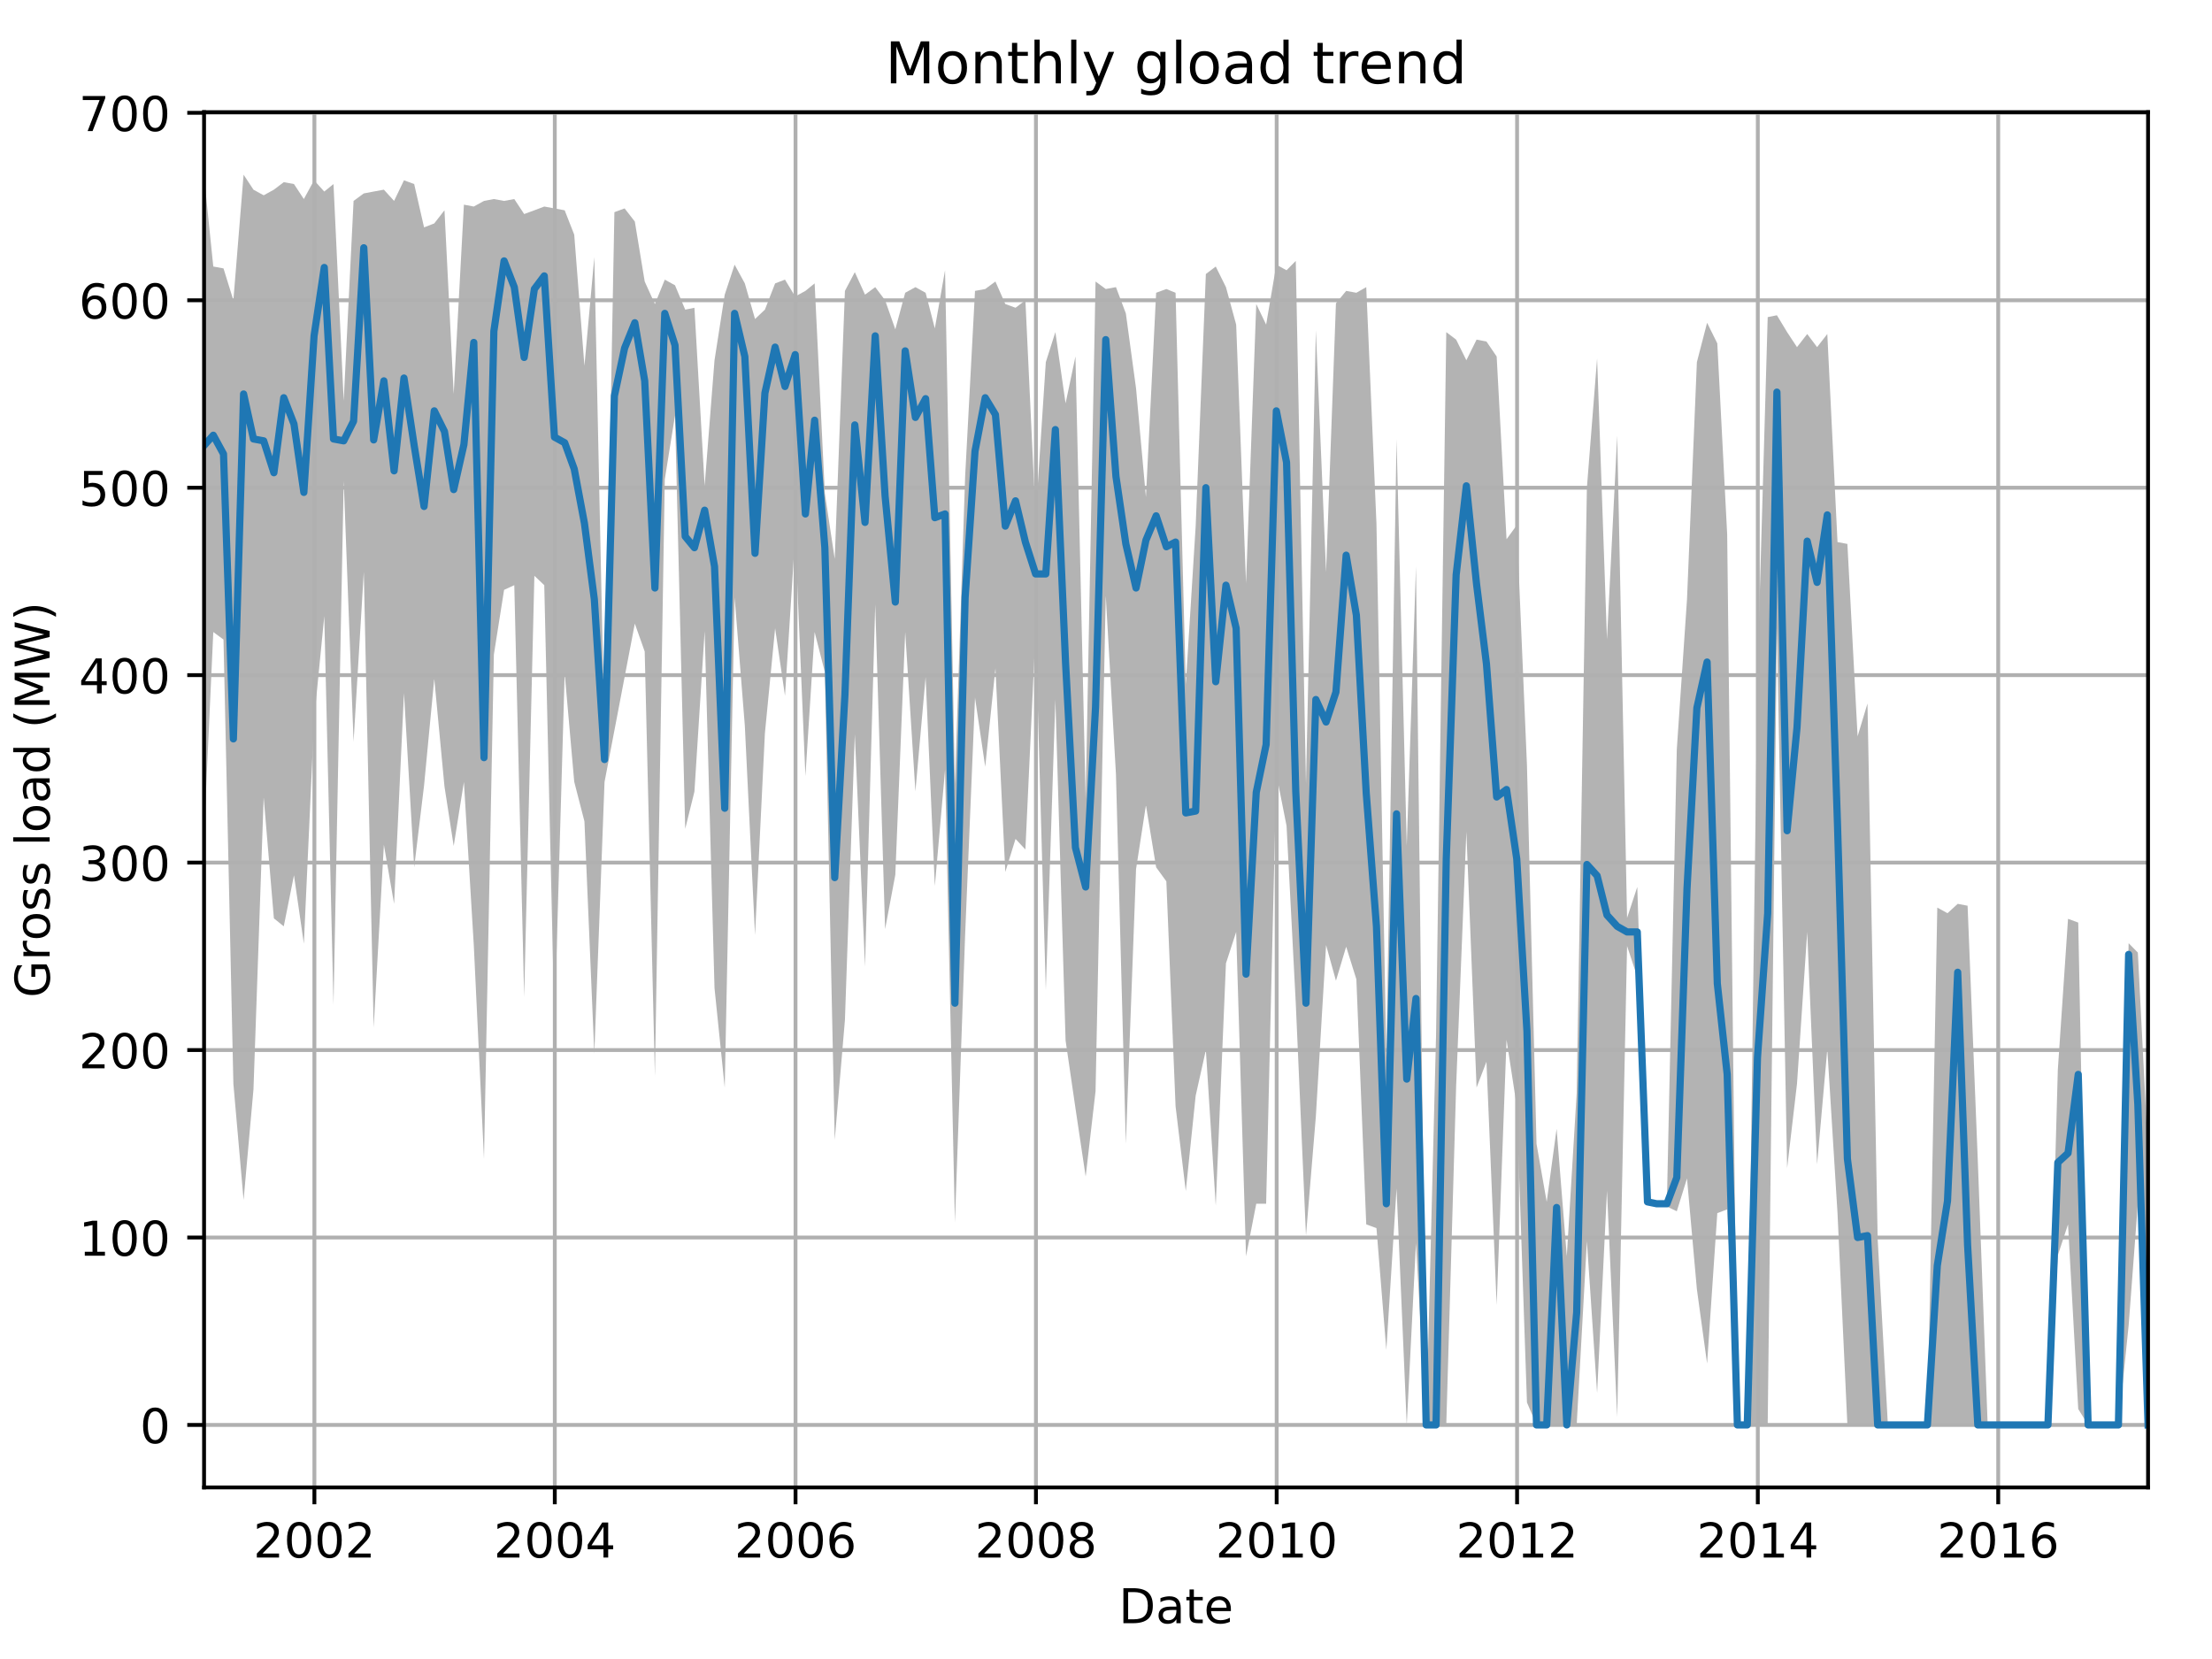 <?xml version="1.0" encoding="utf-8" standalone="no"?>
<!DOCTYPE svg PUBLIC "-//W3C//DTD SVG 1.1//EN"
  "http://www.w3.org/Graphics/SVG/1.1/DTD/svg11.dtd">
<!-- Created with matplotlib (http://matplotlib.org/) -->
<svg height="345.6pt" version="1.1" viewBox="0 0 460.8 345.6" width="460.8pt" xmlns="http://www.w3.org/2000/svg" xmlns:xlink="http://www.w3.org/1999/xlink">
 <defs>
  <style type="text/css">
*{stroke-linecap:butt;stroke-linejoin:round;}
  </style>
 </defs>
 <g id="figure_1">
  <g id="patch_1">
   <path d="M 0 345.6 
L 460.8 345.6 
L 460.8 0 
L 0 0 
z
" style="fill:none;"/>
  </g>
  <g id="axes_1">
   <g id="patch_2">
    <path d="M 42.511 309.863 
L 447.48 309.863 
L 447.48 23.365 
L 42.511 23.365 
z
" style="fill:none;"/>
   </g>
   <g id="PolyCollection_1">
    <path clip-path="url(#p356edbb4f3)" d="M 42.511 36.778 
L 42.511 173.643 
L 44.432 131.666 
L 46.559 133.228 
L 48.617 225.773 
L 50.744 249.983 
L 52.802 226.944 
L 54.929 166.077 
L 57.055 191.312 
L 59.113 192.972 
L 61.24 182.331 
L 63.298 196.584 
L 65.425 150.067 
L 67.552 128.347 
L 69.473 209.324 
L 71.599 100.183 
L 73.657 154.509 
L 75.784 119.122 
L 77.842 214.058 
L 79.969 175.986 
L 82.096 188.286 
L 84.154 144.357 
L 86.281 180.672 
L 88.339 163.637 
L 90.465 141.379 
L 92.592 163.832 
L 94.513 176.23 
L 96.64 162.905 
L 98.698 196.877 
L 100.825 241.392 
L 102.883 136.352 
L 105.009 122.88 
L 107.136 121.904 
L 109.194 207.713 
L 111.321 119.951 
L 113.379 121.904 
L 115.506 213.668 
L 117.633 140.257 
L 119.622 162.856 
L 121.749 171.105 
L 123.807 219.525 
L 125.934 162.905 
L 127.992 152.166 
L 130.118 141.038 
L 132.245 129.909 
L 134.303 135.717 
L 136.43 224.211 
L 138.488 99.841 
L 140.615 86.565 
L 142.742 172.667 
L 144.662 164.906 
L 146.789 131.471 
L 148.847 205.858 
L 150.974 226.554 
L 153.032 124.442 
L 155.159 151.141 
L 157.286 194.778 
L 159.344 152.752 
L 161.47 130.885 
L 163.529 144.942 
L 165.655 111.507 
L 167.782 161.684 
L 169.703 131.666 
L 171.83 140.013 
L 173.888 237.487 
L 176.014 212.496 
L 178.073 152.947 
L 180.199 201.367 
L 182.326 125.906 
L 184.384 193.558 
L 186.511 182.234 
L 188.569 131.666 
L 190.696 164.857 
L 192.822 141.038 
L 194.743 184.577 
L 196.87 160.367 
L 198.928 254.669 
L 201.055 194.729 
L 203.113 145.333 
L 205.24 159.732 
L 207.366 139.232 
L 209.425 181.648 
L 211.551 174.766 
L 213.609 176.962 
L 215.736 131.275 
L 217.863 206.248 
L 219.852 145.723 
L 221.979 216.743 
L 224.037 230.849 
L 226.164 245.102 
L 228.222 227.335 
L 230.349 124.051 
L 232.475 161.343 
L 234.534 238.268 
L 236.66 181.062 
L 238.718 167.737 
L 240.845 180.672 
L 242.972 183.6 
L 244.893 230.458 
L 247.019 248.128 
L 249.078 228.262 
L 251.204 218.744 
L 253.262 251.154 
L 255.389 200.684 
L 257.516 194.143 
L 259.574 261.697 
L 261.701 250.764 
L 263.759 250.764 
L 265.886 161.294 
L 268.012 172.032 
L 269.933 208.982 
L 272.06 257.402 
L 274.118 232.557 
L 276.245 196.877 
L 278.303 204.296 
L 280.43 197.218 
L 282.556 204.003 
L 284.614 255.059 
L 286.741 255.84 
L 288.799 281.221 
L 290.926 247.591 
L 293.053 296.841 
L 294.974 258.964 
L 297.1 296.841 
L 299.158 296.841 
L 301.285 296.841 
L 303.343 226.163 
L 305.47 173.253 
L 307.597 226.554 
L 309.655 221.184 
L 311.782 271.85 
L 313.84 216.596 
L 315.966 230.458 
L 318.093 292.155 
L 320.083 296.841 
L 322.209 296.841 
L 324.267 296.841 
L 326.394 296.841 
L 328.452 296.841 
L 330.579 258.573 
L 332.706 290.203 
L 334.764 248.03 
L 336.891 295.181 
L 338.949 197.072 
L 341.075 203.515 
L 343.202 250.959 
L 345.123 251.349 
L 347.25 251.349 
L 349.308 252.326 
L 351.435 245.492 
L 353.493 268.58 
L 355.619 284.052 
L 357.746 252.716 
L 359.804 251.935 
L 361.931 296.841 
L 363.989 296.841 
L 366.116 296.841 
L 368.243 296.841 
L 370.163 130.885 
L 372.29 243.344 
L 374.348 225.773 
L 376.475 194.143 
L 378.533 242.564 
L 380.66 218.549 
L 382.787 252.716 
L 384.845 296.841 
L 386.971 296.841 
L 389.029 296.841 
L 391.156 296.841 
L 393.283 296.841 
L 395.204 296.841 
L 397.331 296.841 
L 399.389 296.841 
L 401.515 296.841 
L 403.574 296.841 
L 405.7 296.841 
L 407.827 296.841 
L 409.885 296.841 
L 412.012 296.841 
L 414.07 296.841 
L 416.197 296.841 
L 418.323 296.841 
L 420.313 296.841 
L 422.44 296.841 
L 424.498 296.841 
L 426.624 296.841 
L 428.683 261.502 
L 430.809 255.059 
L 432.936 293.522 
L 434.994 296.841 
L 437.121 296.841 
L 439.179 296.841 
L 441.306 296.841 
L 443.432 276.145 
L 445.353 250.764 
L 447.48 296.841 
L 447.48 240.221 
L 447.48 240.221 
L 445.353 198.439 
L 443.432 196.486 
L 441.306 296.841 
L 439.179 296.841 
L 437.121 296.841 
L 434.994 296.841 
L 432.936 192.191 
L 430.809 191.41 
L 428.683 222.844 
L 426.624 296.841 
L 424.498 296.841 
L 422.44 296.841 
L 420.313 296.841 
L 418.323 296.841 
L 416.197 296.841 
L 414.07 296.841 
L 412.012 241.783 
L 409.885 188.677 
L 407.827 188.286 
L 405.7 190.239 
L 403.574 189.067 
L 401.515 296.841 
L 399.389 296.841 
L 397.331 296.841 
L 395.204 296.841 
L 393.283 296.841 
L 391.156 258.183 
L 389.029 146.553 
L 386.971 153.387 
L 384.845 113.313 
L 382.787 112.923 
L 380.66 69.579 
L 378.533 72.312 
L 376.475 69.579 
L 374.348 72.312 
L 372.29 69.188 
L 370.163 65.674 
L 368.243 66.065 
L 366.116 140.257 
L 363.989 296.841 
L 361.931 296.841 
L 359.804 111.361 
L 357.746 71.531 
L 355.619 67.236 
L 353.493 75.436 
L 351.435 124.832 
L 349.308 156.12 
L 347.25 250.178 
L 345.123 250.178 
L 343.202 249.787 
L 341.075 184.772 
L 338.949 191.215 
L 336.891 90.763 
L 334.764 133.228 
L 332.706 74.655 
L 330.579 101.599 
L 328.452 227.725 
L 326.394 261.697 
L 324.267 235.144 
L 322.209 250.373 
L 320.083 238.268 
L 318.093 159.39 
L 315.966 109.408 
L 313.84 112.337 
L 311.782 74.265 
L 309.655 71.141 
L 307.597 70.75 
L 305.47 75.046 
L 303.343 70.75 
L 301.285 69.188 
L 299.158 215.62 
L 297.1 296.841 
L 294.974 117.999 
L 293.053 176.181 
L 290.926 91.495 
L 288.799 220.306 
L 286.741 109.067 
L 284.614 59.817 
L 282.556 60.988 
L 280.43 60.598 
L 278.303 63.185 
L 276.245 119.17 
L 274.118 68.798 
L 272.06 163.295 
L 269.933 54.35 
L 268.012 56.302 
L 265.886 55.131 
L 263.759 67.626 
L 261.701 63.331 
L 259.574 121.513 
L 257.516 67.626 
L 255.389 59.817 
L 253.262 55.521 
L 251.204 57.083 
L 249.078 109.652 
L 247.019 142.599 
L 244.893 60.988 
L 242.972 60.207 
L 240.845 60.988 
L 238.718 103.551 
L 236.66 80.903 
L 234.534 65.284 
L 232.475 59.817 
L 230.349 60.207 
L 228.222 58.645 
L 226.164 166.419 
L 224.037 74.265 
L 221.979 84.027 
L 219.852 69.188 
L 217.863 75.436 
L 215.736 107.846 
L 213.609 62.55 
L 211.551 64.112 
L 209.425 63.331 
L 207.366 58.645 
L 205.24 60.207 
L 203.113 60.598 
L 201.055 99.256 
L 198.928 163.295 
L 196.87 56.302 
L 194.743 68.407 
L 192.822 60.988 
L 190.696 59.817 
L 188.569 60.988 
L 186.511 68.603 
L 184.384 62.55 
L 182.326 59.817 
L 180.199 61.379 
L 178.073 56.693 
L 176.014 60.598 
L 173.888 116.437 
L 171.83 102.77 
L 169.703 59.036 
L 167.782 60.598 
L 165.655 61.769 
L 163.529 58.255 
L 161.47 59.036 
L 159.344 64.503 
L 157.286 66.455 
L 155.159 59.036 
L 153.032 55.131 
L 150.974 61.379 
L 148.847 75.046 
L 146.789 101.208 
L 144.662 64.112 
L 142.742 64.503 
L 140.615 59.426 
L 138.488 58.255 
L 136.43 63.331 
L 134.303 58.645 
L 132.245 46.15 
L 130.118 43.416 
L 127.992 44.197 
L 125.934 153.533 
L 123.807 53.569 
L 121.749 76.217 
L 119.622 48.883 
L 117.633 43.807 
L 115.506 43.416 
L 113.379 43.026 
L 111.321 43.807 
L 109.194 44.588 
L 107.136 41.464 
L 105.009 41.854 
L 102.883 41.464 
L 100.825 41.854 
L 98.698 43.026 
L 96.64 42.635 
L 94.513 82.074 
L 92.592 43.807 
L 90.465 46.54 
L 88.339 47.37 
L 86.281 38.34 
L 84.154 37.559 
L 82.096 41.854 
L 79.969 39.512 
L 77.842 39.902 
L 75.784 40.293 
L 73.657 41.854 
L 71.599 83.49 
L 69.473 38.34 
L 67.552 39.902 
L 65.425 37.559 
L 63.298 41.464 
L 61.24 38.34 
L 59.113 37.95 
L 57.055 39.512 
L 54.929 40.683 
L 52.802 39.512 
L 50.744 36.388 
L 48.617 62.55 
L 46.559 55.912 
L 44.432 55.521 
L 42.511 36.778 
z
" style="fill:#808080;fill-opacity:0.6;"/>
   </g>
   <g id="matplotlib.axis_1">
    <g id="xtick_1">
     <g id="line2d_1">
      <path clip-path="url(#p356edbb4f3)" d="M 65.494 309.863 
L 65.494 23.365 
" style="fill:none;stroke:#b0b0b0;stroke-linecap:square;stroke-width:0.8;"/>
     </g>
     <g id="line2d_2">
      <defs>
       <path d="M 0 0 
L 0 3.5 
" id="m01c6a694cd" style="stroke:#000000;stroke-width:0.8;"/>
      </defs>
      <g>
       <use style="stroke:#000000;stroke-width:0.8;" x="65.494" xlink:href="#m01c6a694cd" y="309.863"/>
      </g>
     </g>
     <g id="text_1">
      <!-- 2002 -->
      <defs>
       <path d="M 19.188 8.297 
L 53.609 8.297 
L 53.609 0 
L 7.328 0 
L 7.328 8.297 
Q 12.938 14.109 22.625 23.891 
Q 32.328 33.688 34.812 36.531 
Q 39.547 41.844 41.422 45.531 
Q 43.312 49.219 43.312 52.781 
Q 43.312 58.594 39.234 62.25 
Q 35.156 65.922 28.609 65.922 
Q 23.969 65.922 18.812 64.312 
Q 13.672 62.703 7.812 59.422 
L 7.812 69.391 
Q 13.766 71.781 18.938 73 
Q 24.125 74.219 28.422 74.219 
Q 39.75 74.219 46.484 68.547 
Q 53.219 62.891 53.219 53.422 
Q 53.219 48.922 51.531 44.891 
Q 49.859 40.875 45.406 35.406 
Q 44.188 33.984 37.641 27.219 
Q 31.109 20.453 19.188 8.297 
z
" id="DejaVuSans-32"/>
       <path d="M 31.781 66.406 
Q 24.172 66.406 20.328 58.906 
Q 16.5 51.422 16.5 36.375 
Q 16.5 21.391 20.328 13.891 
Q 24.172 6.391 31.781 6.391 
Q 39.453 6.391 43.281 13.891 
Q 47.125 21.391 47.125 36.375 
Q 47.125 51.422 43.281 58.906 
Q 39.453 66.406 31.781 66.406 
z
M 31.781 74.219 
Q 44.047 74.219 50.516 64.516 
Q 56.984 54.828 56.984 36.375 
Q 56.984 17.969 50.516 8.266 
Q 44.047 -1.422 31.781 -1.422 
Q 19.531 -1.422 13.062 8.266 
Q 6.594 17.969 6.594 36.375 
Q 6.594 54.828 13.062 64.516 
Q 19.531 74.219 31.781 74.219 
z
" id="DejaVuSans-30"/>
      </defs>
      <g transform="translate(52.769 324.462)scale(0.1 -0.1)">
       <use xlink:href="#DejaVuSans-32"/>
       <use x="63.623" xlink:href="#DejaVuSans-30"/>
       <use x="127.246" xlink:href="#DejaVuSans-30"/>
       <use x="190.869" xlink:href="#DejaVuSans-32"/>
      </g>
     </g>
    </g>
    <g id="xtick_2">
     <g id="line2d_3">
      <path clip-path="url(#p356edbb4f3)" d="M 115.574 309.863 
L 115.574 23.365 
" style="fill:none;stroke:#b0b0b0;stroke-linecap:square;stroke-width:0.8;"/>
     </g>
     <g id="line2d_4">
      <g>
       <use style="stroke:#000000;stroke-width:0.8;" x="115.574" xlink:href="#m01c6a694cd" y="309.863"/>
      </g>
     </g>
     <g id="text_2">
      <!-- 2004 -->
      <defs>
       <path d="M 37.797 64.312 
L 12.891 25.391 
L 37.797 25.391 
z
M 35.203 72.906 
L 47.609 72.906 
L 47.609 25.391 
L 58.016 25.391 
L 58.016 17.188 
L 47.609 17.188 
L 47.609 0 
L 37.797 0 
L 37.797 17.188 
L 4.891 17.188 
L 4.891 26.703 
z
" id="DejaVuSans-34"/>
      </defs>
      <g transform="translate(102.849 324.462)scale(0.1 -0.1)">
       <use xlink:href="#DejaVuSans-32"/>
       <use x="63.623" xlink:href="#DejaVuSans-30"/>
       <use x="127.246" xlink:href="#DejaVuSans-30"/>
       <use x="190.869" xlink:href="#DejaVuSans-34"/>
      </g>
     </g>
    </g>
    <g id="xtick_3">
     <g id="line2d_5">
      <path clip-path="url(#p356edbb4f3)" d="M 165.724 309.863 
L 165.724 23.365 
" style="fill:none;stroke:#b0b0b0;stroke-linecap:square;stroke-width:0.8;"/>
     </g>
     <g id="line2d_6">
      <g>
       <use style="stroke:#000000;stroke-width:0.8;" x="165.724" xlink:href="#m01c6a694cd" y="309.863"/>
      </g>
     </g>
     <g id="text_3">
      <!-- 2006 -->
      <defs>
       <path d="M 33.016 40.375 
Q 26.375 40.375 22.484 35.828 
Q 18.609 31.297 18.609 23.391 
Q 18.609 15.531 22.484 10.953 
Q 26.375 6.391 33.016 6.391 
Q 39.656 6.391 43.531 10.953 
Q 47.406 15.531 47.406 23.391 
Q 47.406 31.297 43.531 35.828 
Q 39.656 40.375 33.016 40.375 
z
M 52.594 71.297 
L 52.594 62.312 
Q 48.875 64.062 45.094 64.984 
Q 41.312 65.922 37.594 65.922 
Q 27.828 65.922 22.672 59.328 
Q 17.531 52.734 16.797 39.406 
Q 19.672 43.656 24.016 45.922 
Q 28.375 48.188 33.594 48.188 
Q 44.578 48.188 50.953 41.516 
Q 57.328 34.859 57.328 23.391 
Q 57.328 12.156 50.688 5.359 
Q 44.047 -1.422 33.016 -1.422 
Q 20.359 -1.422 13.672 8.266 
Q 6.984 17.969 6.984 36.375 
Q 6.984 53.656 15.188 63.938 
Q 23.391 74.219 37.203 74.219 
Q 40.922 74.219 44.703 73.484 
Q 48.484 72.75 52.594 71.297 
z
" id="DejaVuSans-36"/>
      </defs>
      <g transform="translate(152.999 324.462)scale(0.1 -0.1)">
       <use xlink:href="#DejaVuSans-32"/>
       <use x="63.623" xlink:href="#DejaVuSans-30"/>
       <use x="127.246" xlink:href="#DejaVuSans-30"/>
       <use x="190.869" xlink:href="#DejaVuSans-36"/>
      </g>
     </g>
    </g>
    <g id="xtick_4">
     <g id="line2d_7">
      <path clip-path="url(#p356edbb4f3)" d="M 215.805 309.863 
L 215.805 23.365 
" style="fill:none;stroke:#b0b0b0;stroke-linecap:square;stroke-width:0.8;"/>
     </g>
     <g id="line2d_8">
      <g>
       <use style="stroke:#000000;stroke-width:0.8;" x="215.805" xlink:href="#m01c6a694cd" y="309.863"/>
      </g>
     </g>
     <g id="text_4">
      <!-- 2008 -->
      <defs>
       <path d="M 31.781 34.625 
Q 24.75 34.625 20.719 30.859 
Q 16.703 27.094 16.703 20.516 
Q 16.703 13.922 20.719 10.156 
Q 24.75 6.391 31.781 6.391 
Q 38.812 6.391 42.859 10.172 
Q 46.922 13.969 46.922 20.516 
Q 46.922 27.094 42.891 30.859 
Q 38.875 34.625 31.781 34.625 
z
M 21.922 38.812 
Q 15.578 40.375 12.031 44.719 
Q 8.5 49.078 8.5 55.328 
Q 8.5 64.062 14.719 69.141 
Q 20.953 74.219 31.781 74.219 
Q 42.672 74.219 48.875 69.141 
Q 55.078 64.062 55.078 55.328 
Q 55.078 49.078 51.531 44.719 
Q 48 40.375 41.703 38.812 
Q 48.828 37.156 52.797 32.312 
Q 56.781 27.484 56.781 20.516 
Q 56.781 9.906 50.312 4.234 
Q 43.844 -1.422 31.781 -1.422 
Q 19.734 -1.422 13.25 4.234 
Q 6.781 9.906 6.781 20.516 
Q 6.781 27.484 10.781 32.312 
Q 14.797 37.156 21.922 38.812 
z
M 18.312 54.391 
Q 18.312 48.734 21.844 45.562 
Q 25.391 42.391 31.781 42.391 
Q 38.141 42.391 41.719 45.562 
Q 45.312 48.734 45.312 54.391 
Q 45.312 60.062 41.719 63.234 
Q 38.141 66.406 31.781 66.406 
Q 25.391 66.406 21.844 63.234 
Q 18.312 60.062 18.312 54.391 
z
" id="DejaVuSans-38"/>
      </defs>
      <g transform="translate(203.08 324.462)scale(0.1 -0.1)">
       <use xlink:href="#DejaVuSans-32"/>
       <use x="63.623" xlink:href="#DejaVuSans-30"/>
       <use x="127.246" xlink:href="#DejaVuSans-30"/>
       <use x="190.869" xlink:href="#DejaVuSans-38"/>
      </g>
     </g>
    </g>
    <g id="xtick_5">
     <g id="line2d_9">
      <path clip-path="url(#p356edbb4f3)" d="M 265.954 309.863 
L 265.954 23.365 
" style="fill:none;stroke:#b0b0b0;stroke-linecap:square;stroke-width:0.8;"/>
     </g>
     <g id="line2d_10">
      <g>
       <use style="stroke:#000000;stroke-width:0.8;" x="265.954" xlink:href="#m01c6a694cd" y="309.863"/>
      </g>
     </g>
     <g id="text_5">
      <!-- 2010 -->
      <defs>
       <path d="M 12.406 8.297 
L 28.516 8.297 
L 28.516 63.922 
L 10.984 60.406 
L 10.984 69.391 
L 28.422 72.906 
L 38.281 72.906 
L 38.281 8.297 
L 54.391 8.297 
L 54.391 0 
L 12.406 0 
z
" id="DejaVuSans-31"/>
      </defs>
      <g transform="translate(253.229 324.462)scale(0.1 -0.1)">
       <use xlink:href="#DejaVuSans-32"/>
       <use x="63.623" xlink:href="#DejaVuSans-30"/>
       <use x="127.246" xlink:href="#DejaVuSans-31"/>
       <use x="190.869" xlink:href="#DejaVuSans-30"/>
      </g>
     </g>
    </g>
    <g id="xtick_6">
     <g id="line2d_11">
      <path clip-path="url(#p356edbb4f3)" d="M 316.035 309.863 
L 316.035 23.365 
" style="fill:none;stroke:#b0b0b0;stroke-linecap:square;stroke-width:0.8;"/>
     </g>
     <g id="line2d_12">
      <g>
       <use style="stroke:#000000;stroke-width:0.8;" x="316.035" xlink:href="#m01c6a694cd" y="309.863"/>
      </g>
     </g>
     <g id="text_6">
      <!-- 2012 -->
      <g transform="translate(303.31 324.462)scale(0.1 -0.1)">
       <use xlink:href="#DejaVuSans-32"/>
       <use x="63.623" xlink:href="#DejaVuSans-30"/>
       <use x="127.246" xlink:href="#DejaVuSans-31"/>
       <use x="190.869" xlink:href="#DejaVuSans-32"/>
      </g>
     </g>
    </g>
    <g id="xtick_7">
     <g id="line2d_13">
      <path clip-path="url(#p356edbb4f3)" d="M 366.184 309.863 
L 366.184 23.365 
" style="fill:none;stroke:#b0b0b0;stroke-linecap:square;stroke-width:0.8;"/>
     </g>
     <g id="line2d_14">
      <g>
       <use style="stroke:#000000;stroke-width:0.8;" x="366.184" xlink:href="#m01c6a694cd" y="309.863"/>
      </g>
     </g>
     <g id="text_7">
      <!-- 2014 -->
      <g transform="translate(353.459 324.462)scale(0.1 -0.1)">
       <use xlink:href="#DejaVuSans-32"/>
       <use x="63.623" xlink:href="#DejaVuSans-30"/>
       <use x="127.246" xlink:href="#DejaVuSans-31"/>
       <use x="190.869" xlink:href="#DejaVuSans-34"/>
      </g>
     </g>
    </g>
    <g id="xtick_8">
     <g id="line2d_15">
      <path clip-path="url(#p356edbb4f3)" d="M 416.265 309.863 
L 416.265 23.365 
" style="fill:none;stroke:#b0b0b0;stroke-linecap:square;stroke-width:0.8;"/>
     </g>
     <g id="line2d_16">
      <g>
       <use style="stroke:#000000;stroke-width:0.8;" x="416.265" xlink:href="#m01c6a694cd" y="309.863"/>
      </g>
     </g>
     <g id="text_8">
      <!-- 2016 -->
      <g transform="translate(403.54 324.462)scale(0.1 -0.1)">
       <use xlink:href="#DejaVuSans-32"/>
       <use x="63.623" xlink:href="#DejaVuSans-30"/>
       <use x="127.246" xlink:href="#DejaVuSans-31"/>
       <use x="190.869" xlink:href="#DejaVuSans-36"/>
      </g>
     </g>
    </g>
    <g id="text_9">
     <!-- Date -->
     <defs>
      <path d="M 19.672 64.797 
L 19.672 8.109 
L 31.594 8.109 
Q 46.688 8.109 53.688 14.938 
Q 60.688 21.781 60.688 36.531 
Q 60.688 51.172 53.688 57.984 
Q 46.688 64.797 31.594 64.797 
z
M 9.812 72.906 
L 30.078 72.906 
Q 51.266 72.906 61.172 64.094 
Q 71.094 55.281 71.094 36.531 
Q 71.094 17.672 61.125 8.828 
Q 51.172 0 30.078 0 
L 9.812 0 
z
" id="DejaVuSans-44"/>
      <path d="M 34.281 27.484 
Q 23.391 27.484 19.188 25 
Q 14.984 22.516 14.984 16.5 
Q 14.984 11.719 18.141 8.906 
Q 21.297 6.109 26.703 6.109 
Q 34.188 6.109 38.703 11.406 
Q 43.219 16.703 43.219 25.484 
L 43.219 27.484 
z
M 52.203 31.203 
L 52.203 0 
L 43.219 0 
L 43.219 8.297 
Q 40.141 3.328 35.547 0.953 
Q 30.953 -1.422 24.312 -1.422 
Q 15.922 -1.422 10.953 3.297 
Q 6 8.016 6 15.922 
Q 6 25.141 12.172 29.828 
Q 18.359 34.516 30.609 34.516 
L 43.219 34.516 
L 43.219 35.406 
Q 43.219 41.609 39.141 45 
Q 35.062 48.391 27.688 48.391 
Q 23 48.391 18.547 47.266 
Q 14.109 46.141 10.016 43.891 
L 10.016 52.203 
Q 14.938 54.109 19.578 55.047 
Q 24.219 56 28.609 56 
Q 40.484 56 46.344 49.844 
Q 52.203 43.703 52.203 31.203 
z
" id="DejaVuSans-61"/>
      <path d="M 18.312 70.219 
L 18.312 54.688 
L 36.812 54.688 
L 36.812 47.703 
L 18.312 47.703 
L 18.312 18.016 
Q 18.312 11.328 20.141 9.422 
Q 21.969 7.516 27.594 7.516 
L 36.812 7.516 
L 36.812 0 
L 27.594 0 
Q 17.188 0 13.234 3.875 
Q 9.281 7.766 9.281 18.016 
L 9.281 47.703 
L 2.688 47.703 
L 2.688 54.688 
L 9.281 54.688 
L 9.281 70.219 
z
" id="DejaVuSans-74"/>
      <path d="M 56.203 29.594 
L 56.203 25.203 
L 14.891 25.203 
Q 15.484 15.922 20.484 11.062 
Q 25.484 6.203 34.422 6.203 
Q 39.594 6.203 44.453 7.469 
Q 49.312 8.734 54.109 11.281 
L 54.109 2.781 
Q 49.266 0.734 44.188 -0.344 
Q 39.109 -1.422 33.891 -1.422 
Q 20.797 -1.422 13.156 6.188 
Q 5.516 13.812 5.516 26.812 
Q 5.516 40.234 12.766 48.109 
Q 20.016 56 32.328 56 
Q 43.359 56 49.781 48.891 
Q 56.203 41.797 56.203 29.594 
z
M 47.219 32.234 
Q 47.125 39.594 43.094 43.984 
Q 39.062 48.391 32.422 48.391 
Q 24.906 48.391 20.391 44.141 
Q 15.875 39.891 15.188 32.172 
z
" id="DejaVuSans-65"/>
     </defs>
     <g transform="translate(233.045 338.14)scale(0.1 -0.1)">
      <use xlink:href="#DejaVuSans-44"/>
      <use x="77.002" xlink:href="#DejaVuSans-61"/>
      <use x="138.281" xlink:href="#DejaVuSans-74"/>
      <use x="177.49" xlink:href="#DejaVuSans-65"/>
     </g>
    </g>
   </g>
   <g id="matplotlib.axis_2">
    <g id="ytick_1">
     <g id="line2d_17">
      <path clip-path="url(#p356edbb4f3)" d="M 42.511 296.841 
L 447.48 296.841 
" style="fill:none;stroke:#b0b0b0;stroke-linecap:square;stroke-width:0.8;"/>
     </g>
     <g id="line2d_18">
      <defs>
       <path d="M 0 0 
L -3.5 0 
" id="m98c977fd5b" style="stroke:#000000;stroke-width:0.8;"/>
      </defs>
      <g>
       <use style="stroke:#000000;stroke-width:0.8;" x="42.511" xlink:href="#m98c977fd5b" y="296.841"/>
      </g>
     </g>
     <g id="text_10">
      <!-- 0 -->
      <g transform="translate(29.149 300.64)scale(0.1 -0.1)">
       <use xlink:href="#DejaVuSans-30"/>
      </g>
     </g>
    </g>
    <g id="ytick_2">
     <g id="line2d_19">
      <path clip-path="url(#p356edbb4f3)" d="M 42.511 257.792 
L 447.48 257.792 
" style="fill:none;stroke:#b0b0b0;stroke-linecap:square;stroke-width:0.8;"/>
     </g>
     <g id="line2d_20">
      <g>
       <use style="stroke:#000000;stroke-width:0.8;" x="42.511" xlink:href="#m98c977fd5b" y="257.792"/>
      </g>
     </g>
     <g id="text_11">
      <!-- 100 -->
      <g transform="translate(16.424 261.592)scale(0.1 -0.1)">
       <use xlink:href="#DejaVuSans-31"/>
       <use x="63.623" xlink:href="#DejaVuSans-30"/>
       <use x="127.246" xlink:href="#DejaVuSans-30"/>
      </g>
     </g>
    </g>
    <g id="ytick_3">
     <g id="line2d_21">
      <path clip-path="url(#p356edbb4f3)" d="M 42.511 218.744 
L 447.48 218.744 
" style="fill:none;stroke:#b0b0b0;stroke-linecap:square;stroke-width:0.8;"/>
     </g>
     <g id="line2d_22">
      <g>
       <use style="stroke:#000000;stroke-width:0.8;" x="42.511" xlink:href="#m98c977fd5b" y="218.744"/>
      </g>
     </g>
     <g id="text_12">
      <!-- 200 -->
      <g transform="translate(16.424 222.543)scale(0.1 -0.1)">
       <use xlink:href="#DejaVuSans-32"/>
       <use x="63.623" xlink:href="#DejaVuSans-30"/>
       <use x="127.246" xlink:href="#DejaVuSans-30"/>
      </g>
     </g>
    </g>
    <g id="ytick_4">
     <g id="line2d_23">
      <path clip-path="url(#p356edbb4f3)" d="M 42.511 179.696 
L 447.48 179.696 
" style="fill:none;stroke:#b0b0b0;stroke-linecap:square;stroke-width:0.8;"/>
     </g>
     <g id="line2d_24">
      <g>
       <use style="stroke:#000000;stroke-width:0.8;" x="42.511" xlink:href="#m98c977fd5b" y="179.696"/>
      </g>
     </g>
     <g id="text_13">
      <!-- 300 -->
      <defs>
       <path d="M 40.578 39.312 
Q 47.656 37.797 51.625 33 
Q 55.609 28.219 55.609 21.188 
Q 55.609 10.406 48.188 4.484 
Q 40.766 -1.422 27.094 -1.422 
Q 22.516 -1.422 17.656 -0.516 
Q 12.797 0.391 7.625 2.203 
L 7.625 11.719 
Q 11.719 9.328 16.594 8.109 
Q 21.484 6.891 26.812 6.891 
Q 36.078 6.891 40.938 10.547 
Q 45.797 14.203 45.797 21.188 
Q 45.797 27.641 41.281 31.266 
Q 36.766 34.906 28.719 34.906 
L 20.219 34.906 
L 20.219 43.016 
L 29.109 43.016 
Q 36.375 43.016 40.234 45.922 
Q 44.094 48.828 44.094 54.297 
Q 44.094 59.906 40.109 62.906 
Q 36.141 65.922 28.719 65.922 
Q 24.656 65.922 20.016 65.031 
Q 15.375 64.156 9.812 62.312 
L 9.812 71.094 
Q 15.438 72.656 20.344 73.438 
Q 25.25 74.219 29.594 74.219 
Q 40.828 74.219 47.359 69.109 
Q 53.906 64.016 53.906 55.328 
Q 53.906 49.266 50.438 45.094 
Q 46.969 40.922 40.578 39.312 
z
" id="DejaVuSans-33"/>
      </defs>
      <g transform="translate(16.424 183.495)scale(0.1 -0.1)">
       <use xlink:href="#DejaVuSans-33"/>
       <use x="63.623" xlink:href="#DejaVuSans-30"/>
       <use x="127.246" xlink:href="#DejaVuSans-30"/>
      </g>
     </g>
    </g>
    <g id="ytick_5">
     <g id="line2d_25">
      <path clip-path="url(#p356edbb4f3)" d="M 42.511 140.647 
L 447.48 140.647 
" style="fill:none;stroke:#b0b0b0;stroke-linecap:square;stroke-width:0.8;"/>
     </g>
     <g id="line2d_26">
      <g>
       <use style="stroke:#000000;stroke-width:0.8;" x="42.511" xlink:href="#m98c977fd5b" y="140.647"/>
      </g>
     </g>
     <g id="text_14">
      <!-- 400 -->
      <g transform="translate(16.424 144.446)scale(0.1 -0.1)">
       <use xlink:href="#DejaVuSans-34"/>
       <use x="63.623" xlink:href="#DejaVuSans-30"/>
       <use x="127.246" xlink:href="#DejaVuSans-30"/>
      </g>
     </g>
    </g>
    <g id="ytick_6">
     <g id="line2d_27">
      <path clip-path="url(#p356edbb4f3)" d="M 42.511 101.599 
L 447.48 101.599 
" style="fill:none;stroke:#b0b0b0;stroke-linecap:square;stroke-width:0.8;"/>
     </g>
     <g id="line2d_28">
      <g>
       <use style="stroke:#000000;stroke-width:0.8;" x="42.511" xlink:href="#m98c977fd5b" y="101.599"/>
      </g>
     </g>
     <g id="text_15">
      <!-- 500 -->
      <defs>
       <path d="M 10.797 72.906 
L 49.516 72.906 
L 49.516 64.594 
L 19.828 64.594 
L 19.828 46.734 
Q 21.969 47.469 24.109 47.828 
Q 26.266 48.188 28.422 48.188 
Q 40.625 48.188 47.75 41.5 
Q 54.891 34.812 54.891 23.391 
Q 54.891 11.625 47.562 5.094 
Q 40.234 -1.422 26.906 -1.422 
Q 22.312 -1.422 17.547 -0.641 
Q 12.797 0.141 7.719 1.703 
L 7.719 11.625 
Q 12.109 9.234 16.797 8.062 
Q 21.484 6.891 26.703 6.891 
Q 35.156 6.891 40.078 11.328 
Q 45.016 15.766 45.016 23.391 
Q 45.016 31 40.078 35.438 
Q 35.156 39.891 26.703 39.891 
Q 22.75 39.891 18.812 39.016 
Q 14.891 38.141 10.797 36.281 
z
" id="DejaVuSans-35"/>
      </defs>
      <g transform="translate(16.424 105.398)scale(0.1 -0.1)">
       <use xlink:href="#DejaVuSans-35"/>
       <use x="63.623" xlink:href="#DejaVuSans-30"/>
       <use x="127.246" xlink:href="#DejaVuSans-30"/>
      </g>
     </g>
    </g>
    <g id="ytick_7">
     <g id="line2d_29">
      <path clip-path="url(#p356edbb4f3)" d="M 42.511 62.55 
L 447.48 62.55 
" style="fill:none;stroke:#b0b0b0;stroke-linecap:square;stroke-width:0.8;"/>
     </g>
     <g id="line2d_30">
      <g>
       <use style="stroke:#000000;stroke-width:0.8;" x="42.511" xlink:href="#m98c977fd5b" y="62.55"/>
      </g>
     </g>
     <g id="text_16">
      <!-- 600 -->
      <g transform="translate(16.424 66.349)scale(0.1 -0.1)">
       <use xlink:href="#DejaVuSans-36"/>
       <use x="63.623" xlink:href="#DejaVuSans-30"/>
       <use x="127.246" xlink:href="#DejaVuSans-30"/>
      </g>
     </g>
    </g>
    <g id="ytick_8">
     <g id="line2d_31">
      <path clip-path="url(#p356edbb4f3)" d="M 42.511 23.502 
L 447.48 23.502 
" style="fill:none;stroke:#b0b0b0;stroke-linecap:square;stroke-width:0.8;"/>
     </g>
     <g id="line2d_32">
      <g>
       <use style="stroke:#000000;stroke-width:0.8;" x="42.511" xlink:href="#m98c977fd5b" y="23.502"/>
      </g>
     </g>
     <g id="text_17">
      <!-- 700 -->
      <defs>
       <path d="M 8.203 72.906 
L 55.078 72.906 
L 55.078 68.703 
L 28.609 0 
L 18.312 0 
L 43.219 64.594 
L 8.203 64.594 
z
" id="DejaVuSans-37"/>
      </defs>
      <g transform="translate(16.424 27.301)scale(0.1 -0.1)">
       <use xlink:href="#DejaVuSans-37"/>
       <use x="63.623" xlink:href="#DejaVuSans-30"/>
       <use x="127.246" xlink:href="#DejaVuSans-30"/>
      </g>
     </g>
    </g>
    <g id="text_18">
     <!-- Gross load (MW) -->
     <defs>
      <path d="M 59.516 10.406 
L 59.516 29.984 
L 43.406 29.984 
L 43.406 38.094 
L 69.281 38.094 
L 69.281 6.781 
Q 63.578 2.734 56.688 0.656 
Q 49.812 -1.422 42 -1.422 
Q 24.906 -1.422 15.25 8.562 
Q 5.609 18.562 5.609 36.375 
Q 5.609 54.25 15.25 64.234 
Q 24.906 74.219 42 74.219 
Q 49.125 74.219 55.547 72.453 
Q 61.969 70.703 67.391 67.281 
L 67.391 56.781 
Q 61.922 61.422 55.766 63.766 
Q 49.609 66.109 42.828 66.109 
Q 29.438 66.109 22.719 58.641 
Q 16.016 51.172 16.016 36.375 
Q 16.016 21.625 22.719 14.156 
Q 29.438 6.688 42.828 6.688 
Q 48.047 6.688 52.141 7.594 
Q 56.25 8.5 59.516 10.406 
z
" id="DejaVuSans-47"/>
      <path d="M 41.109 46.297 
Q 39.594 47.172 37.812 47.578 
Q 36.031 48 33.891 48 
Q 26.266 48 22.188 43.047 
Q 18.109 38.094 18.109 28.812 
L 18.109 0 
L 9.078 0 
L 9.078 54.688 
L 18.109 54.688 
L 18.109 46.188 
Q 20.953 51.172 25.484 53.578 
Q 30.031 56 36.531 56 
Q 37.453 56 38.578 55.875 
Q 39.703 55.766 41.062 55.516 
z
" id="DejaVuSans-72"/>
      <path d="M 30.609 48.391 
Q 23.391 48.391 19.188 42.75 
Q 14.984 37.109 14.984 27.297 
Q 14.984 17.484 19.156 11.844 
Q 23.344 6.203 30.609 6.203 
Q 37.797 6.203 41.984 11.859 
Q 46.188 17.531 46.188 27.297 
Q 46.188 37.016 41.984 42.703 
Q 37.797 48.391 30.609 48.391 
z
M 30.609 56 
Q 42.328 56 49.016 48.375 
Q 55.719 40.766 55.719 27.297 
Q 55.719 13.875 49.016 6.219 
Q 42.328 -1.422 30.609 -1.422 
Q 18.844 -1.422 12.172 6.219 
Q 5.516 13.875 5.516 27.297 
Q 5.516 40.766 12.172 48.375 
Q 18.844 56 30.609 56 
z
" id="DejaVuSans-6f"/>
      <path d="M 44.281 53.078 
L 44.281 44.578 
Q 40.484 46.531 36.375 47.5 
Q 32.281 48.484 27.875 48.484 
Q 21.188 48.484 17.844 46.438 
Q 14.5 44.391 14.5 40.281 
Q 14.5 37.156 16.891 35.375 
Q 19.281 33.594 26.516 31.984 
L 29.594 31.297 
Q 39.156 29.25 43.188 25.516 
Q 47.219 21.781 47.219 15.094 
Q 47.219 7.469 41.188 3.016 
Q 35.156 -1.422 24.609 -1.422 
Q 20.219 -1.422 15.453 -0.562 
Q 10.688 0.297 5.422 2 
L 5.422 11.281 
Q 10.406 8.688 15.234 7.391 
Q 20.062 6.109 24.812 6.109 
Q 31.156 6.109 34.562 8.281 
Q 37.984 10.453 37.984 14.406 
Q 37.984 18.062 35.516 20.016 
Q 33.062 21.969 24.703 23.781 
L 21.578 24.516 
Q 13.234 26.266 9.516 29.906 
Q 5.812 33.547 5.812 39.891 
Q 5.812 47.609 11.281 51.797 
Q 16.75 56 26.812 56 
Q 31.781 56 36.172 55.266 
Q 40.578 54.547 44.281 53.078 
z
" id="DejaVuSans-73"/>
      <path id="DejaVuSans-20"/>
      <path d="M 9.422 75.984 
L 18.406 75.984 
L 18.406 0 
L 9.422 0 
z
" id="DejaVuSans-6c"/>
      <path d="M 45.406 46.391 
L 45.406 75.984 
L 54.391 75.984 
L 54.391 0 
L 45.406 0 
L 45.406 8.203 
Q 42.578 3.328 38.25 0.953 
Q 33.938 -1.422 27.875 -1.422 
Q 17.969 -1.422 11.734 6.484 
Q 5.516 14.406 5.516 27.297 
Q 5.516 40.188 11.734 48.094 
Q 17.969 56 27.875 56 
Q 33.938 56 38.25 53.625 
Q 42.578 51.266 45.406 46.391 
z
M 14.797 27.297 
Q 14.797 17.391 18.875 11.75 
Q 22.953 6.109 30.078 6.109 
Q 37.203 6.109 41.297 11.75 
Q 45.406 17.391 45.406 27.297 
Q 45.406 37.203 41.297 42.844 
Q 37.203 48.484 30.078 48.484 
Q 22.953 48.484 18.875 42.844 
Q 14.797 37.203 14.797 27.297 
z
" id="DejaVuSans-64"/>
      <path d="M 31 75.875 
Q 24.469 64.656 21.281 53.656 
Q 18.109 42.672 18.109 31.391 
Q 18.109 20.125 21.312 9.062 
Q 24.516 -2 31 -13.188 
L 23.188 -13.188 
Q 15.875 -1.703 12.234 9.375 
Q 8.594 20.453 8.594 31.391 
Q 8.594 42.281 12.203 53.312 
Q 15.828 64.359 23.188 75.875 
z
" id="DejaVuSans-28"/>
      <path d="M 9.812 72.906 
L 24.516 72.906 
L 43.109 23.297 
L 61.812 72.906 
L 76.516 72.906 
L 76.516 0 
L 66.891 0 
L 66.891 64.016 
L 48.094 14.016 
L 38.188 14.016 
L 19.391 64.016 
L 19.391 0 
L 9.812 0 
z
" id="DejaVuSans-4d"/>
      <path d="M 3.328 72.906 
L 13.281 72.906 
L 28.609 11.281 
L 43.891 72.906 
L 54.984 72.906 
L 70.312 11.281 
L 85.594 72.906 
L 95.609 72.906 
L 77.297 0 
L 64.891 0 
L 49.516 63.281 
L 33.984 0 
L 21.578 0 
z
" id="DejaVuSans-57"/>
      <path d="M 8.016 75.875 
L 15.828 75.875 
Q 23.141 64.359 26.781 53.312 
Q 30.422 42.281 30.422 31.391 
Q 30.422 20.453 26.781 9.375 
Q 23.141 -1.703 15.828 -13.188 
L 8.016 -13.188 
Q 14.5 -2 17.703 9.062 
Q 20.906 20.125 20.906 31.391 
Q 20.906 42.672 17.703 53.656 
Q 14.5 64.656 8.016 75.875 
z
" id="DejaVuSans-29"/>
     </defs>
     <g transform="translate(10.344 207.835)rotate(-90)scale(0.1 -0.1)">
      <use xlink:href="#DejaVuSans-47"/>
      <use x="77.49" xlink:href="#DejaVuSans-72"/>
      <use x="118.572" xlink:href="#DejaVuSans-6f"/>
      <use x="179.754" xlink:href="#DejaVuSans-73"/>
      <use x="231.854" xlink:href="#DejaVuSans-73"/>
      <use x="283.953" xlink:href="#DejaVuSans-20"/>
      <use x="315.74" xlink:href="#DejaVuSans-6c"/>
      <use x="343.523" xlink:href="#DejaVuSans-6f"/>
      <use x="404.705" xlink:href="#DejaVuSans-61"/>
      <use x="465.984" xlink:href="#DejaVuSans-64"/>
      <use x="529.461" xlink:href="#DejaVuSans-20"/>
      <use x="561.248" xlink:href="#DejaVuSans-28"/>
      <use x="600.262" xlink:href="#DejaVuSans-4d"/>
      <use x="686.541" xlink:href="#DejaVuSans-57"/>
      <use x="785.418" xlink:href="#DejaVuSans-29"/>
     </g>
    </g>
   </g>
   <g id="line2d_33">
    <path clip-path="url(#p356edbb4f3)" d="M 42.511 92.813 
L 44.432 90.665 
L 46.559 94.57 
L 48.617 153.924 
L 50.744 82.074 
L 52.802 91.446 
L 54.929 91.837 
L 57.055 98.475 
L 59.113 82.855 
L 61.24 88.322 
L 63.298 102.575 
L 65.425 69.969 
L 67.552 55.717 
L 69.473 91.446 
L 71.599 91.837 
L 73.657 87.736 
L 75.784 51.617 
L 77.842 91.641 
L 79.969 79.341 
L 82.096 98.084 
L 84.154 78.755 
L 86.281 92.813 
L 88.339 105.503 
L 90.465 85.589 
L 92.592 89.884 
L 94.513 101.989 
L 96.64 92.617 
L 98.698 71.336 
L 100.825 157.828 
L 102.883 68.993 
L 105.009 54.35 
L 107.136 59.817 
L 109.194 74.46 
L 111.321 60.207 
L 113.379 57.474 
L 115.506 91.056 
L 117.633 92.227 
L 119.622 97.694 
L 121.749 109.018 
L 123.807 124.832 
L 125.934 158.219 
L 127.992 82.465 
L 130.118 72.508 
L 132.245 67.236 
L 134.303 79.341 
L 136.43 122.49 
L 138.488 65.284 
L 140.615 71.922 
L 142.742 111.751 
L 144.662 114.094 
L 146.789 106.284 
L 148.847 117.999 
L 150.974 168.371 
L 153.032 65.284 
L 155.159 74.265 
L 157.286 115.266 
L 159.344 81.879 
L 161.47 72.312 
L 163.529 80.512 
L 165.655 73.874 
L 167.782 107.065 
L 169.703 87.541 
L 171.83 114.094 
L 173.888 182.819 
L 176.014 144.747 
L 178.073 88.517 
L 180.199 108.823 
L 182.326 69.969 
L 184.384 103.356 
L 186.511 125.418 
L 188.569 73.093 
L 190.696 86.955 
L 192.822 83.051 
L 194.743 107.846 
L 196.87 107.065 
L 198.928 208.982 
L 201.055 124.442 
L 203.113 93.984 
L 205.24 82.855 
L 207.366 86.37 
L 209.425 109.604 
L 211.551 104.332 
L 213.609 112.923 
L 215.736 119.561 
L 217.863 119.561 
L 219.852 89.494 
L 221.979 138.109 
L 224.037 176.572 
L 226.164 184.772 
L 228.222 147.285 
L 230.349 70.75 
L 232.475 99.256 
L 234.534 113.313 
L 236.66 122.49 
L 238.718 112.532 
L 240.845 107.456 
L 242.972 113.899 
L 244.893 112.923 
L 247.019 169.348 
L 249.078 168.957 
L 251.204 101.599 
L 253.262 142.014 
L 255.389 121.904 
L 257.516 130.885 
L 259.574 202.929 
L 261.701 165.052 
L 263.759 155.095 
L 265.886 85.589 
L 268.012 96.327 
L 269.933 164.857 
L 272.06 208.982 
L 274.118 145.723 
L 276.245 150.409 
L 278.303 144.161 
L 280.43 115.656 
L 282.556 128.152 
L 284.614 165.248 
L 286.741 192.972 
L 288.799 250.764 
L 290.926 169.543 
L 293.053 224.796 
L 294.974 208.006 
L 297.1 296.841 
L 299.158 296.841 
L 301.285 178.915 
L 303.343 119.756 
L 305.47 101.208 
L 307.597 121.709 
L 309.655 138.304 
L 311.782 166.029 
L 313.84 164.467 
L 315.966 178.915 
L 318.093 214.839 
L 320.083 296.841 
L 322.209 296.841 
L 324.267 251.545 
L 326.394 296.841 
L 328.452 273.412 
L 330.579 180.086 
L 332.706 182.429 
L 334.764 190.629 
L 336.891 192.972 
L 338.949 194.143 
L 341.075 194.143 
L 343.202 250.373 
L 345.123 250.764 
L 347.25 250.764 
L 349.308 245.297 
L 351.435 185.162 
L 353.493 147.481 
L 355.619 137.914 
L 357.746 204.882 
L 359.804 223.82 
L 361.931 296.841 
L 363.989 296.841 
L 366.116 220.306 
L 368.243 190.239 
L 370.163 81.684 
L 372.29 173.057 
L 374.348 151.581 
L 376.475 112.727 
L 378.533 121.318 
L 380.66 107.261 
L 382.787 171.886 
L 384.845 241.392 
L 386.971 257.792 
L 389.029 257.402 
L 391.156 296.841 
L 401.515 296.841 
L 403.574 263.65 
L 405.7 250.178 
L 407.827 202.539 
L 409.885 259.354 
L 412.012 296.841 
L 426.624 296.841 
L 428.683 242.173 
L 430.809 240.221 
L 432.936 223.82 
L 434.994 296.841 
L 441.306 296.841 
L 443.432 198.829 
L 445.353 230.068 
L 447.48 296.841 
L 447.48 296.841 
" style="fill:none;stroke:#1f77b4;stroke-linecap:square;stroke-width:1.5;"/>
   </g>
   <g id="patch_3">
    <path d="M 42.511 309.863 
L 42.511 23.365 
" style="fill:none;stroke:#000000;stroke-linecap:square;stroke-linejoin:miter;stroke-width:0.8;"/>
   </g>
   <g id="patch_4">
    <path d="M 447.48 309.863 
L 447.48 23.365 
" style="fill:none;stroke:#000000;stroke-linecap:square;stroke-linejoin:miter;stroke-width:0.8;"/>
   </g>
   <g id="patch_5">
    <path d="M 42.511 309.863 
L 447.48 309.863 
" style="fill:none;stroke:#000000;stroke-linecap:square;stroke-linejoin:miter;stroke-width:0.8;"/>
   </g>
   <g id="patch_6">
    <path d="M 42.511 23.365 
L 447.48 23.365 
" style="fill:none;stroke:#000000;stroke-linecap:square;stroke-linejoin:miter;stroke-width:0.8;"/>
   </g>
   <g id="text_19">
    <!-- Monthly gload trend -->
    <defs>
     <path d="M 54.891 33.016 
L 54.891 0 
L 45.906 0 
L 45.906 32.719 
Q 45.906 40.484 42.875 44.328 
Q 39.844 48.188 33.797 48.188 
Q 26.516 48.188 22.312 43.547 
Q 18.109 38.922 18.109 30.906 
L 18.109 0 
L 9.078 0 
L 9.078 54.688 
L 18.109 54.688 
L 18.109 46.188 
Q 21.344 51.125 25.703 53.562 
Q 30.078 56 35.797 56 
Q 45.219 56 50.047 50.172 
Q 54.891 44.344 54.891 33.016 
z
" id="DejaVuSans-6e"/>
     <path d="M 54.891 33.016 
L 54.891 0 
L 45.906 0 
L 45.906 32.719 
Q 45.906 40.484 42.875 44.328 
Q 39.844 48.188 33.797 48.188 
Q 26.516 48.188 22.312 43.547 
Q 18.109 38.922 18.109 30.906 
L 18.109 0 
L 9.078 0 
L 9.078 75.984 
L 18.109 75.984 
L 18.109 46.188 
Q 21.344 51.125 25.703 53.562 
Q 30.078 56 35.797 56 
Q 45.219 56 50.047 50.172 
Q 54.891 44.344 54.891 33.016 
z
" id="DejaVuSans-68"/>
     <path d="M 32.172 -5.078 
Q 28.375 -14.844 24.75 -17.812 
Q 21.141 -20.797 15.094 -20.797 
L 7.906 -20.797 
L 7.906 -13.281 
L 13.188 -13.281 
Q 16.891 -13.281 18.938 -11.516 
Q 21 -9.766 23.484 -3.219 
L 25.094 0.875 
L 2.984 54.688 
L 12.5 54.688 
L 29.594 11.922 
L 46.688 54.688 
L 56.203 54.688 
z
" id="DejaVuSans-79"/>
     <path d="M 45.406 27.984 
Q 45.406 37.75 41.375 43.109 
Q 37.359 48.484 30.078 48.484 
Q 22.859 48.484 18.828 43.109 
Q 14.797 37.75 14.797 27.984 
Q 14.797 18.266 18.828 12.891 
Q 22.859 7.516 30.078 7.516 
Q 37.359 7.516 41.375 12.891 
Q 45.406 18.266 45.406 27.984 
z
M 54.391 6.781 
Q 54.391 -7.172 48.188 -13.984 
Q 42 -20.797 29.203 -20.797 
Q 24.469 -20.797 20.266 -20.094 
Q 16.062 -19.391 12.109 -17.922 
L 12.109 -9.188 
Q 16.062 -11.328 19.922 -12.344 
Q 23.781 -13.375 27.781 -13.375 
Q 36.625 -13.375 41.016 -8.766 
Q 45.406 -4.156 45.406 5.172 
L 45.406 9.625 
Q 42.625 4.781 38.281 2.391 
Q 33.938 0 27.875 0 
Q 17.828 0 11.672 7.656 
Q 5.516 15.328 5.516 27.984 
Q 5.516 40.672 11.672 48.328 
Q 17.828 56 27.875 56 
Q 33.938 56 38.281 53.609 
Q 42.625 51.219 45.406 46.391 
L 45.406 54.688 
L 54.391 54.688 
z
" id="DejaVuSans-67"/>
    </defs>
    <g transform="translate(184.405 17.365)scale(0.12 -0.12)">
     <use xlink:href="#DejaVuSans-4d"/>
     <use x="86.279" xlink:href="#DejaVuSans-6f"/>
     <use x="147.461" xlink:href="#DejaVuSans-6e"/>
     <use x="210.84" xlink:href="#DejaVuSans-74"/>
     <use x="250.049" xlink:href="#DejaVuSans-68"/>
     <use x="313.428" xlink:href="#DejaVuSans-6c"/>
     <use x="341.211" xlink:href="#DejaVuSans-79"/>
     <use x="400.391" xlink:href="#DejaVuSans-20"/>
     <use x="432.178" xlink:href="#DejaVuSans-67"/>
     <use x="495.654" xlink:href="#DejaVuSans-6c"/>
     <use x="523.438" xlink:href="#DejaVuSans-6f"/>
     <use x="584.619" xlink:href="#DejaVuSans-61"/>
     <use x="645.898" xlink:href="#DejaVuSans-64"/>
     <use x="709.375" xlink:href="#DejaVuSans-20"/>
     <use x="741.162" xlink:href="#DejaVuSans-74"/>
     <use x="780.371" xlink:href="#DejaVuSans-72"/>
     <use x="821.453" xlink:href="#DejaVuSans-65"/>
     <use x="882.977" xlink:href="#DejaVuSans-6e"/>
     <use x="946.355" xlink:href="#DejaVuSans-64"/>
    </g>
   </g>
  </g>
 </g>
 <defs>
  <clipPath id="p356edbb4f3">
   <rect height="286.498" width="404.969" x="42.511" y="23.365"/>
  </clipPath>
 </defs>
</svg>
